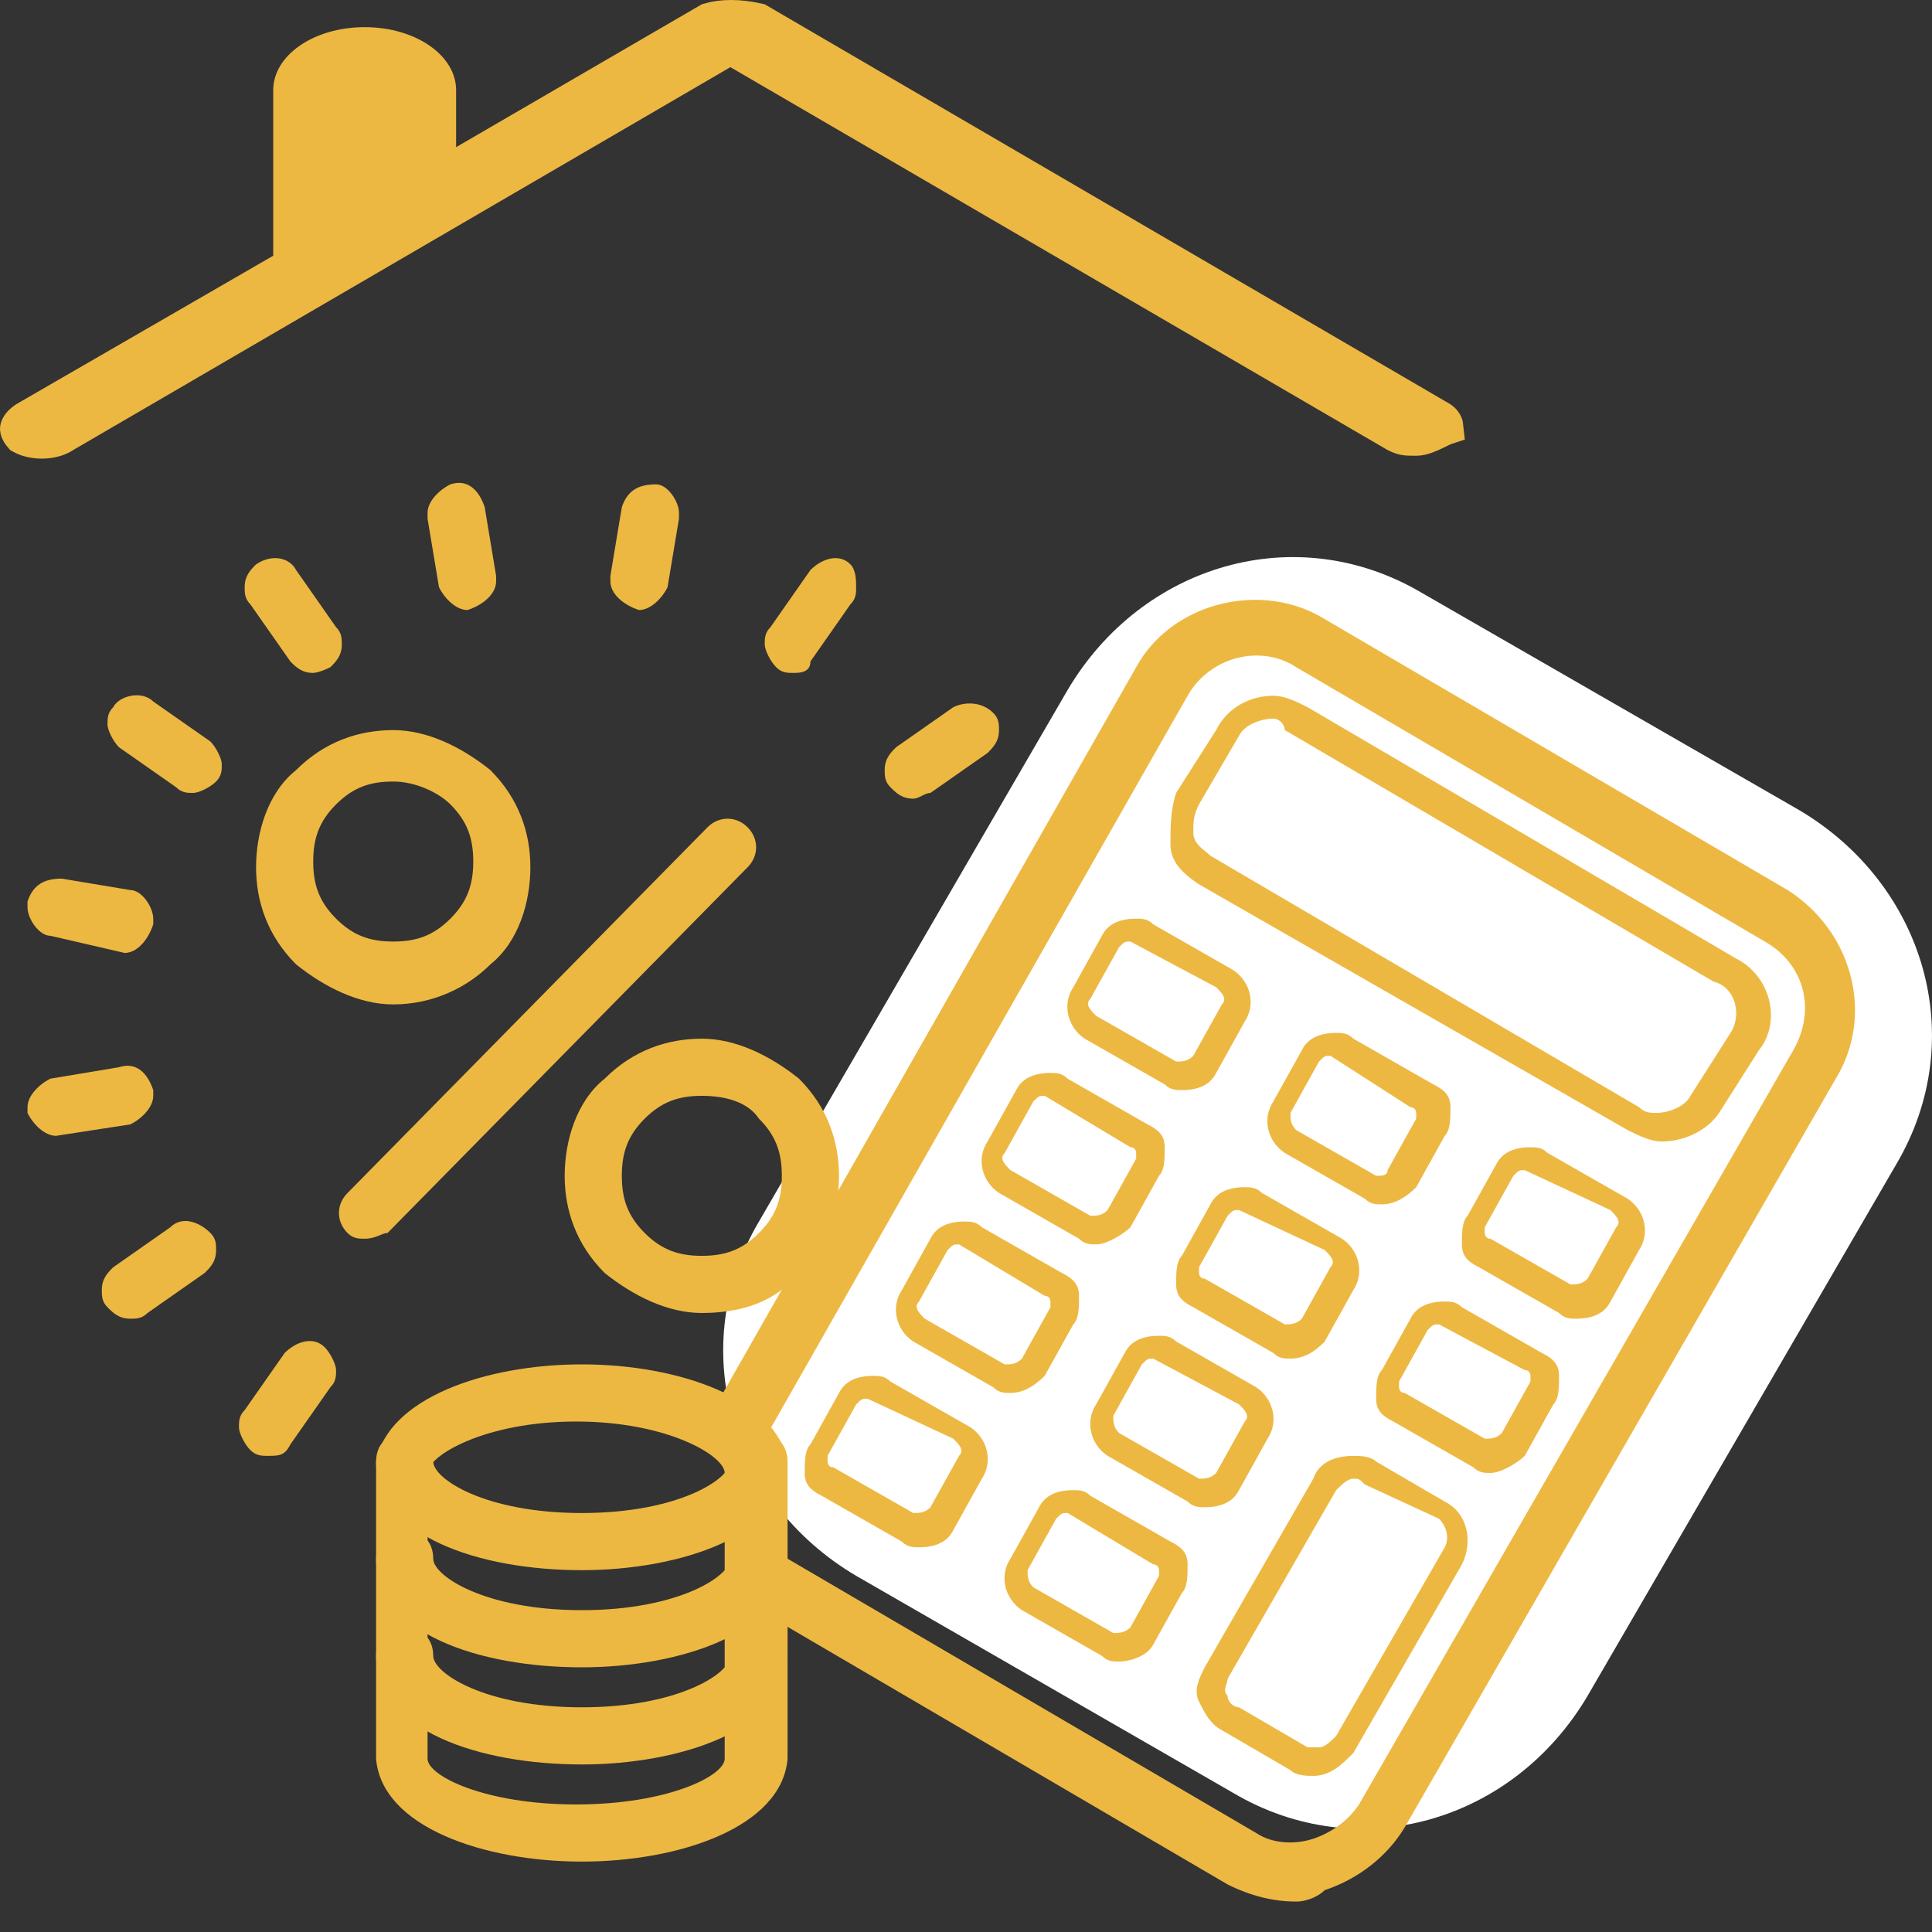 <svg width="50" height="50" viewBox="0 0 50 50" fill="none" xmlns="http://www.w3.org/2000/svg">
<rect x="0" y="0" width="50" height="50" fill="#333333" stroke="none"/>
<path d="M11.304 3.808V4.677L12.055 4.241L18.367 0.571C18.681 0.479 19.124 0.471 19.602 0.58L37.27 10.886C37.346 10.941 37.367 11 37.37 11.028L37.346 11.036L37.314 11.052C36.99 11.214 36.805 11.295 36.651 11.295C36.493 11.295 36.425 11.293 36.363 11.283C36.315 11.275 36.255 11.259 36.148 11.206L19.155 1.306L18.903 1.159L18.651 1.306L1.643 11.215L1.63 11.223L1.617 11.231C1.496 11.312 1.303 11.369 1.081 11.369C0.883 11.369 0.708 11.323 0.586 11.256C0.539 11.202 0.518 11.162 0.508 11.138C0.498 11.111 0.5 11.098 0.501 11.089C0.505 11.068 0.534 10.989 0.681 10.888L7.321 7.051L7.571 6.907V6.618V2.329C7.571 2.095 7.708 1.825 8.041 1.594C8.371 1.364 8.86 1.203 9.438 1.203C10.015 1.203 10.504 1.364 10.834 1.594C11.167 1.825 11.304 2.095 11.304 2.329V3.808Z" fill="#EDB842" stroke="#EDB842"/>
<path d="M36.798 15.344C33.545 13.421 29.551 14.604 27.629 17.858L19.642 31.613C17.72 34.866 18.903 38.86 22.157 40.782L31.918 46.402C35.172 48.325 39.165 47.142 41.087 43.888L49.074 30.134C50.996 26.88 49.813 22.887 46.56 20.964L36.798 15.344Z" fill="white"/>
<path d="M11.065 45.516C11.065 45.959 12.543 46.699 14.91 46.699C17.276 46.699 18.755 45.959 18.755 45.516V38.121C18.755 37.677 17.276 36.789 14.91 36.789C12.543 36.789 11.065 37.677 11.065 38.121V45.516ZM15.058 48.178C12.543 48.178 9.881 47.29 9.733 45.516V37.973V37.825C10.029 36.198 12.543 35.31 15.058 35.31C17.572 35.31 20.086 36.198 20.382 37.825V37.973V45.516C20.234 47.29 17.572 48.178 15.058 48.178Z" fill="#EDB842"/>
<path d="M15.058 40.636C12.396 40.636 9.733 39.748 9.733 37.825C9.733 37.382 10.029 37.086 10.473 37.086C10.917 37.086 11.212 37.382 11.212 37.825C11.212 38.269 12.543 39.157 15.058 39.157C17.572 39.157 18.903 38.269 18.903 37.825C18.903 37.382 19.199 37.086 19.642 37.086C20.086 37.086 20.382 37.382 20.382 37.825C20.382 39.748 17.572 40.636 15.058 40.636ZM15.058 43.15C12.396 43.15 9.733 42.262 9.733 40.34C9.733 39.896 10.029 39.6 10.473 39.6C10.917 39.6 11.212 39.896 11.212 40.34C11.212 40.783 12.543 41.671 15.058 41.671C17.572 41.671 18.903 40.783 18.903 40.34C18.903 39.896 19.199 39.6 19.642 39.6C20.086 39.6 20.382 39.896 20.382 40.34C20.382 42.262 17.572 43.15 15.058 43.15ZM15.058 45.664C12.396 45.664 9.733 44.777 9.733 42.854C9.733 42.41 10.029 42.114 10.473 42.114C10.917 42.114 11.212 42.41 11.212 42.854C11.212 43.298 12.543 44.185 15.058 44.185C17.572 44.185 18.903 43.298 18.903 42.854C18.903 42.41 19.199 42.114 19.642 42.114C20.086 42.114 20.382 42.41 20.382 42.854C20.382 44.777 17.572 45.664 15.058 45.664Z" fill="#EDB842"/>
<path d="M29.255 24.367C29.108 24.367 29.108 24.367 28.96 24.515L28.22 25.846C28.072 25.994 28.22 26.142 28.368 26.29L30.439 27.473C30.587 27.473 30.734 27.473 30.882 27.325L31.622 25.994C31.77 25.846 31.622 25.698 31.474 25.55L29.255 24.367C29.403 24.367 29.255 24.367 29.255 24.367ZM30.587 28.212C30.439 28.212 30.291 28.212 30.143 28.064L28.072 26.881C27.629 26.585 27.481 25.994 27.776 25.55L28.516 24.219C28.664 23.923 28.96 23.775 29.403 23.775C29.551 23.775 29.699 23.775 29.847 23.923L31.918 25.107C32.361 25.402 32.509 25.994 32.213 26.438L31.474 27.769C31.326 28.064 31.03 28.212 30.587 28.212Z" fill="#EDB842"/>
<path d="M34.432 27.324C34.284 27.324 34.284 27.324 34.136 27.472L33.397 28.803C33.397 28.951 33.397 29.099 33.545 29.247L35.615 30.43C35.763 30.43 35.911 30.43 35.911 30.282L36.651 28.951V28.803C36.651 28.803 36.651 28.655 36.503 28.655L34.432 27.324ZM35.763 31.169C35.615 31.169 35.468 31.169 35.32 31.021L33.249 29.838C32.805 29.543 32.657 28.951 32.953 28.507L33.693 27.176C33.841 26.88 34.136 26.732 34.58 26.732C34.728 26.732 34.876 26.732 35.024 26.88L37.094 28.064C37.39 28.211 37.538 28.359 37.538 28.655C37.538 28.951 37.538 29.247 37.39 29.395L36.651 30.726C36.355 31.021 36.059 31.169 35.763 31.169Z" fill="#EDB842"/>
<path d="M39.46 30.283C39.312 30.283 39.312 30.283 39.165 30.431L38.425 31.762V31.91C38.425 31.91 38.425 32.058 38.573 32.058L40.644 33.241C40.791 33.241 40.939 33.241 41.087 33.093L41.827 31.762C41.975 31.614 41.827 31.466 41.679 31.318L39.46 30.283C39.608 30.283 39.46 30.283 39.46 30.283ZM40.791 34.128C40.644 34.128 40.496 34.128 40.348 33.98L38.277 32.797C37.981 32.649 37.834 32.502 37.834 32.206C37.834 31.91 37.834 31.614 37.981 31.466L38.721 30.135C38.869 29.839 39.165 29.691 39.608 29.691C39.756 29.691 39.904 29.691 40.052 29.839L42.123 31.023C42.566 31.318 42.714 31.91 42.418 32.354L41.679 33.685C41.531 33.98 41.235 34.128 40.791 34.128Z" fill="#EDB842"/>
<path d="M24.819 32.205C24.671 32.205 24.671 32.205 24.523 32.353L23.784 33.684C23.636 33.832 23.784 33.98 23.931 34.127L26.002 35.311C26.15 35.311 26.298 35.311 26.446 35.163L27.185 33.832V33.684C27.185 33.684 27.185 33.536 27.037 33.536L24.819 32.205ZM26.15 36.05C26.002 36.05 25.854 36.05 25.706 35.902L23.636 34.719C23.192 34.423 23.044 33.832 23.34 33.388L24.079 32.057C24.227 31.761 24.523 31.613 24.967 31.613C25.115 31.613 25.263 31.613 25.41 31.761L27.481 32.944C27.777 33.092 27.925 33.24 27.925 33.536C27.925 33.832 27.925 34.127 27.777 34.275L27.037 35.606C26.742 35.902 26.446 36.05 26.15 36.05Z" fill="#EDB842"/>
<path d="M27.037 28.359C26.889 28.359 26.889 28.359 26.741 28.507L26.002 29.838C25.854 29.986 26.002 30.134 26.15 30.282L28.22 31.465C28.368 31.465 28.516 31.465 28.664 31.317L29.404 29.986V29.838C29.404 29.838 29.404 29.69 29.256 29.69L27.037 28.359ZM28.368 32.205C28.22 32.205 28.072 32.205 27.924 32.057L25.854 30.873C25.41 30.578 25.262 29.986 25.558 29.542L26.298 28.211C26.446 27.916 26.741 27.768 27.185 27.768C27.333 27.768 27.481 27.768 27.629 27.916L29.699 29.099C29.995 29.247 30.143 29.394 30.143 29.69C30.143 29.986 30.143 30.282 29.995 30.43L29.256 31.761C29.108 31.909 28.664 32.205 28.368 32.205Z" fill="#EDB842"/>
<path d="M22.453 36.199C22.305 36.199 22.305 36.199 22.157 36.347L21.417 37.678V37.826C21.417 37.826 21.417 37.974 21.565 37.974L23.636 39.157C23.784 39.157 23.931 39.157 24.079 39.009L24.819 37.678C24.967 37.53 24.819 37.382 24.671 37.234L22.453 36.199C22.6 36.199 22.6 36.199 22.453 36.199ZM23.784 40.044C23.636 40.044 23.488 40.044 23.34 39.896L21.269 38.713C20.974 38.565 20.826 38.417 20.826 38.122C20.826 37.826 20.826 37.53 20.974 37.382L21.713 36.051C21.861 35.755 22.157 35.607 22.6 35.607C22.748 35.607 22.896 35.607 23.044 35.755L25.115 36.938C25.558 37.234 25.706 37.826 25.41 38.27L24.671 39.601C24.523 39.896 24.227 40.044 23.784 40.044Z" fill="#EDB842"/>
<path d="M32.066 31.316C31.918 31.316 31.918 31.316 31.77 31.464L31.031 32.795V32.943C31.031 32.943 31.031 33.091 31.178 33.091L33.249 34.274C33.397 34.274 33.545 34.274 33.693 34.126L34.432 32.795C34.58 32.647 34.432 32.499 34.284 32.352L32.066 31.316C32.214 31.316 32.214 31.316 32.066 31.316ZM33.397 35.161C33.249 35.161 33.101 35.161 32.953 35.014L30.883 33.831C30.587 33.683 30.439 33.535 30.439 33.239C30.439 32.943 30.439 32.647 30.587 32.499L31.326 31.168C31.474 30.872 31.77 30.725 32.214 30.725C32.362 30.725 32.51 30.725 32.657 30.872L34.728 32.056C35.172 32.352 35.32 32.943 35.024 33.387L34.284 34.718C34.136 34.866 33.841 35.161 33.397 35.161Z" fill="#EDB842"/>
<path d="M29.847 35.162C29.699 35.162 29.699 35.162 29.551 35.31L28.812 36.641C28.812 36.789 28.812 36.937 28.96 37.085L31.03 38.268C31.178 38.268 31.326 38.268 31.474 38.12L32.214 36.789C32.361 36.641 32.214 36.493 32.066 36.345L29.847 35.162C29.995 35.31 29.847 35.162 29.847 35.162ZM31.178 39.007C31.03 39.007 30.883 39.007 30.735 38.859L28.664 37.676C28.22 37.38 28.073 36.789 28.368 36.345L29.108 35.014C29.256 34.718 29.551 34.57 29.995 34.57C30.143 34.57 30.291 34.57 30.439 34.718L32.509 35.901C32.953 36.197 33.101 36.789 32.805 37.233L32.066 38.563C31.918 38.859 31.622 39.007 31.178 39.007Z" fill="#EDB842"/>
<path d="M27.629 39.156C27.481 39.156 27.481 39.156 27.333 39.304L26.594 40.635C26.594 40.783 26.594 40.931 26.742 41.079L28.812 42.262C28.96 42.262 29.108 42.262 29.256 42.114L29.995 40.783V40.635C29.995 40.635 29.995 40.487 29.847 40.487L27.629 39.156ZM28.96 43.001C28.812 43.001 28.664 43.001 28.516 42.853L26.446 41.67C26.002 41.374 25.854 40.783 26.15 40.339L26.89 39.008C27.037 38.712 27.333 38.565 27.777 38.565C27.925 38.565 28.073 38.565 28.221 38.712L30.291 39.895C30.587 40.043 30.735 40.191 30.735 40.487C30.735 40.783 30.735 41.079 30.587 41.227L29.847 42.558C29.7 42.853 29.256 43.001 28.96 43.001Z" fill="#EDB842"/>
<path d="M37.242 34.275C37.094 34.275 37.094 34.275 36.946 34.423L36.207 35.754V35.902C36.207 35.902 36.207 36.05 36.355 36.05L38.425 37.233C38.573 37.233 38.721 37.233 38.869 37.085L39.608 35.754V35.606C39.608 35.606 39.608 35.458 39.461 35.458L37.242 34.275ZM38.573 38.12C38.425 38.12 38.277 38.12 38.13 37.973L36.059 36.789C35.763 36.642 35.615 36.494 35.615 36.198C35.615 35.902 35.615 35.606 35.763 35.458L36.503 34.127C36.651 33.831 36.946 33.684 37.39 33.684C37.538 33.684 37.686 33.684 37.834 33.831L39.904 35.015C40.2 35.163 40.348 35.31 40.348 35.606C40.348 35.902 40.348 36.198 40.2 36.346L39.461 37.677C39.313 37.825 38.869 38.12 38.573 38.12Z" fill="#EDB842"/>
<path d="M35.024 38.269C34.876 38.269 34.728 38.417 34.58 38.565L31.77 43.446C31.77 43.594 31.622 43.742 31.77 43.889C31.77 44.037 31.918 44.185 32.066 44.185L33.84 45.221C33.84 45.221 33.988 45.221 34.136 45.221C34.284 45.221 34.432 45.073 34.58 44.925L37.39 40.044C37.538 39.748 37.39 39.453 37.242 39.305L35.319 38.417C35.172 38.269 35.172 38.269 35.024 38.269ZM33.988 45.96C33.84 45.96 33.545 45.96 33.397 45.812L31.622 44.777C31.326 44.629 31.178 44.333 31.03 44.037C30.883 43.742 31.03 43.446 31.178 43.15L33.988 38.269C34.136 37.826 34.58 37.678 35.024 37.678C35.172 37.678 35.467 37.678 35.615 37.826L37.39 38.861C37.982 39.157 38.13 39.896 37.834 40.488L35.024 45.368C34.728 45.664 34.432 45.96 33.988 45.96Z" fill="#EDB842"/>
<path d="M32.953 18.597C32.657 18.597 32.214 18.745 32.066 19.041L31.03 20.816C30.883 21.112 30.883 21.26 30.883 21.555C30.883 21.851 31.178 21.999 31.326 22.147L42.419 28.654C42.566 28.802 42.714 28.802 42.862 28.802C43.158 28.802 43.602 28.654 43.75 28.359L44.785 26.732C45.081 26.288 44.933 25.549 44.341 25.401L33.249 18.893C33.249 18.745 33.101 18.597 32.953 18.597ZM43.01 29.542C42.714 29.542 42.419 29.394 42.123 29.246L31.03 22.887C30.587 22.591 30.291 22.295 30.291 21.851C30.291 21.407 30.291 20.964 30.439 20.52L31.474 18.893C31.77 18.302 32.362 18.006 32.953 18.006C33.249 18.006 33.545 18.154 33.84 18.302L44.933 24.809C45.82 25.253 46.116 26.436 45.524 27.175L44.489 28.802C44.193 29.246 43.602 29.542 43.01 29.542Z" fill="#EDB842"/>
<path d="M33.545 49.212C32.953 49.212 32.362 49.065 31.77 48.769L19.643 41.67C19.347 41.522 19.199 41.078 19.347 40.635C19.495 40.339 19.938 40.191 20.382 40.339L32.51 47.438C32.953 47.733 33.545 47.733 33.989 47.586C34.432 47.438 34.876 47.142 35.172 46.698L46.412 27.176C47.004 26.14 46.708 24.957 45.672 24.366L33.545 17.267C32.657 16.675 31.326 16.971 30.735 18.006L19.791 37.233C19.643 37.529 19.199 37.676 18.755 37.529C18.459 37.381 18.311 36.937 18.459 36.493L29.404 17.267C30.291 15.64 32.51 15.048 34.136 15.936L46.264 23.035C47.891 24.07 48.483 26.14 47.595 27.767L36.355 47.29C35.911 48.029 35.172 48.621 34.284 48.917C34.136 49.065 33.841 49.212 33.545 49.212Z" fill="#EDB842"/>
<path d="M12.1 15.788C11.804 15.788 11.508 15.492 11.361 15.197L11.065 13.422V13.274C11.065 12.978 11.361 12.682 11.656 12.535C12.1 12.387 12.396 12.682 12.544 13.126L12.839 14.901V15.049C12.839 15.345 12.544 15.64 12.1 15.788C12.248 15.788 12.1 15.788 12.1 15.788ZM16.537 15.788C16.389 15.788 16.389 15.788 16.537 15.788C16.093 15.64 15.797 15.345 15.797 15.049V14.901L16.093 13.126C16.241 12.682 16.537 12.535 16.981 12.535C17.276 12.535 17.572 12.978 17.572 13.274V13.422L17.276 15.197C17.128 15.492 16.833 15.788 16.537 15.788ZM8.107 17.415C7.811 17.415 7.663 17.267 7.515 17.119L6.48 15.64C6.332 15.492 6.332 15.345 6.332 15.197C6.332 14.901 6.48 14.753 6.628 14.605C7.071 14.309 7.515 14.457 7.663 14.753L8.698 16.232C8.846 16.38 8.846 16.528 8.846 16.676C8.846 16.971 8.698 17.119 8.55 17.267C8.255 17.415 8.107 17.415 8.107 17.415ZM20.53 17.415C20.382 17.415 20.234 17.415 20.087 17.267C19.939 17.119 19.791 16.824 19.791 16.676C19.791 16.528 19.791 16.38 19.939 16.232L20.974 14.753C21.27 14.457 21.713 14.309 22.009 14.605C22.157 14.753 22.157 15.049 22.157 15.197C22.157 15.345 22.157 15.492 22.009 15.64L20.974 17.119C20.974 17.415 20.678 17.415 20.53 17.415ZM5.001 20.521C4.853 20.521 4.705 20.521 4.557 20.373L3.078 19.338C2.93 19.19 2.782 18.894 2.782 18.746C2.782 18.598 2.782 18.451 2.93 18.303C3.078 18.007 3.67 17.859 3.966 18.155L5.445 19.19C5.593 19.338 5.74 19.634 5.74 19.782C5.74 19.929 5.74 20.077 5.593 20.225C5.445 20.373 5.149 20.521 5.001 20.521ZM23.636 20.669C23.34 20.669 23.192 20.521 23.044 20.373C22.896 20.225 22.896 20.077 22.896 19.929C22.896 19.634 23.044 19.486 23.192 19.338L24.671 18.303C24.967 18.155 25.411 18.155 25.706 18.451C25.854 18.598 25.854 18.746 25.854 18.894C25.854 19.19 25.706 19.338 25.559 19.486L24.08 20.521C23.932 20.521 23.784 20.669 23.636 20.669ZM3.226 24.662C3.078 24.662 3.226 24.662 3.226 24.662L1.304 24.218C1.008 24.218 0.712 23.775 0.712 23.479V23.331C0.86 22.887 1.156 22.739 1.599 22.739L3.374 23.035C3.67 23.035 3.966 23.479 3.966 23.775V23.923C3.818 24.366 3.522 24.662 3.226 24.662ZM1.451 29.395C1.156 29.395 0.86 29.099 0.712 28.803V28.655C0.712 28.36 1.008 28.064 1.304 27.916L3.078 27.62C3.522 27.472 3.818 27.768 3.966 28.212V28.36C3.966 28.655 3.67 28.951 3.374 29.099L1.451 29.395C1.599 29.395 1.599 29.395 1.451 29.395ZM3.374 34.128C3.078 34.128 2.93 33.98 2.782 33.832C2.635 33.684 2.635 33.536 2.635 33.388C2.635 33.092 2.782 32.944 2.93 32.797L4.409 31.761C4.705 31.465 5.149 31.613 5.445 31.909C5.593 32.057 5.593 32.205 5.593 32.353C5.593 32.649 5.445 32.797 5.297 32.944L3.818 33.98C3.67 34.128 3.522 34.128 3.374 34.128ZM6.924 37.677C6.776 37.677 6.628 37.677 6.48 37.529C6.332 37.381 6.184 37.086 6.184 36.938C6.184 36.79 6.184 36.642 6.332 36.494L7.367 35.015C7.663 34.719 8.107 34.571 8.403 34.867C8.55 35.015 8.698 35.311 8.698 35.459C8.698 35.606 8.698 35.754 8.55 35.902L7.515 37.381C7.367 37.677 7.219 37.677 6.924 37.677Z" fill="#EDB842"/>
<path d="M10.177 20.226C9.585 20.226 9.142 20.373 8.698 20.817C8.254 21.261 8.106 21.705 8.106 22.296C8.106 22.888 8.254 23.331 8.698 23.775C9.142 24.219 9.585 24.367 10.177 24.367C10.769 24.367 11.212 24.219 11.656 23.775C12.1 23.331 12.248 22.888 12.248 22.296C12.248 21.705 12.1 21.261 11.656 20.817C11.36 20.521 10.769 20.226 10.177 20.226ZM10.177 25.994C9.29 25.994 8.402 25.55 7.663 24.958C6.923 24.219 6.627 23.331 6.627 22.444C6.627 21.557 6.923 20.521 7.663 19.93C8.402 19.19 9.29 18.895 10.177 18.895C11.064 18.895 11.952 19.338 12.691 19.93C13.431 20.669 13.726 21.557 13.726 22.444C13.726 23.331 13.431 24.367 12.691 24.958C12.1 25.55 11.212 25.994 10.177 25.994Z" fill="#EDB842"/>
<path d="M18.163 28.36C17.572 28.36 17.128 28.508 16.684 28.951C16.241 29.395 16.093 29.839 16.093 30.43C16.093 31.022 16.241 31.466 16.684 31.909C17.128 32.353 17.572 32.501 18.163 32.501C18.755 32.501 19.199 32.353 19.642 31.909C20.086 31.466 20.234 31.022 20.234 30.43C20.234 29.839 20.086 29.395 19.642 28.951C19.346 28.508 18.755 28.36 18.163 28.36ZM18.163 33.98C17.276 33.98 16.389 33.536 15.649 32.945C14.91 32.205 14.614 31.318 14.614 30.43C14.614 29.543 14.91 28.508 15.649 27.916C16.389 27.177 17.276 26.881 18.163 26.881C19.051 26.881 19.938 27.325 20.678 27.916C21.417 28.656 21.713 29.543 21.713 30.43C21.713 31.318 21.417 32.353 20.678 32.945C20.086 33.684 19.199 33.98 18.163 33.98Z" fill="#EDB842"/>
<path d="M9.438 32.058C9.29 32.058 9.142 32.058 8.994 31.91C8.698 31.614 8.698 31.171 8.994 30.875L18.311 21.409C18.607 21.114 19.051 21.114 19.347 21.409C19.642 21.705 19.642 22.149 19.347 22.445L10.029 31.91C9.881 31.91 9.733 32.058 9.438 32.058Z" fill="#EDB842"/>
</svg>
